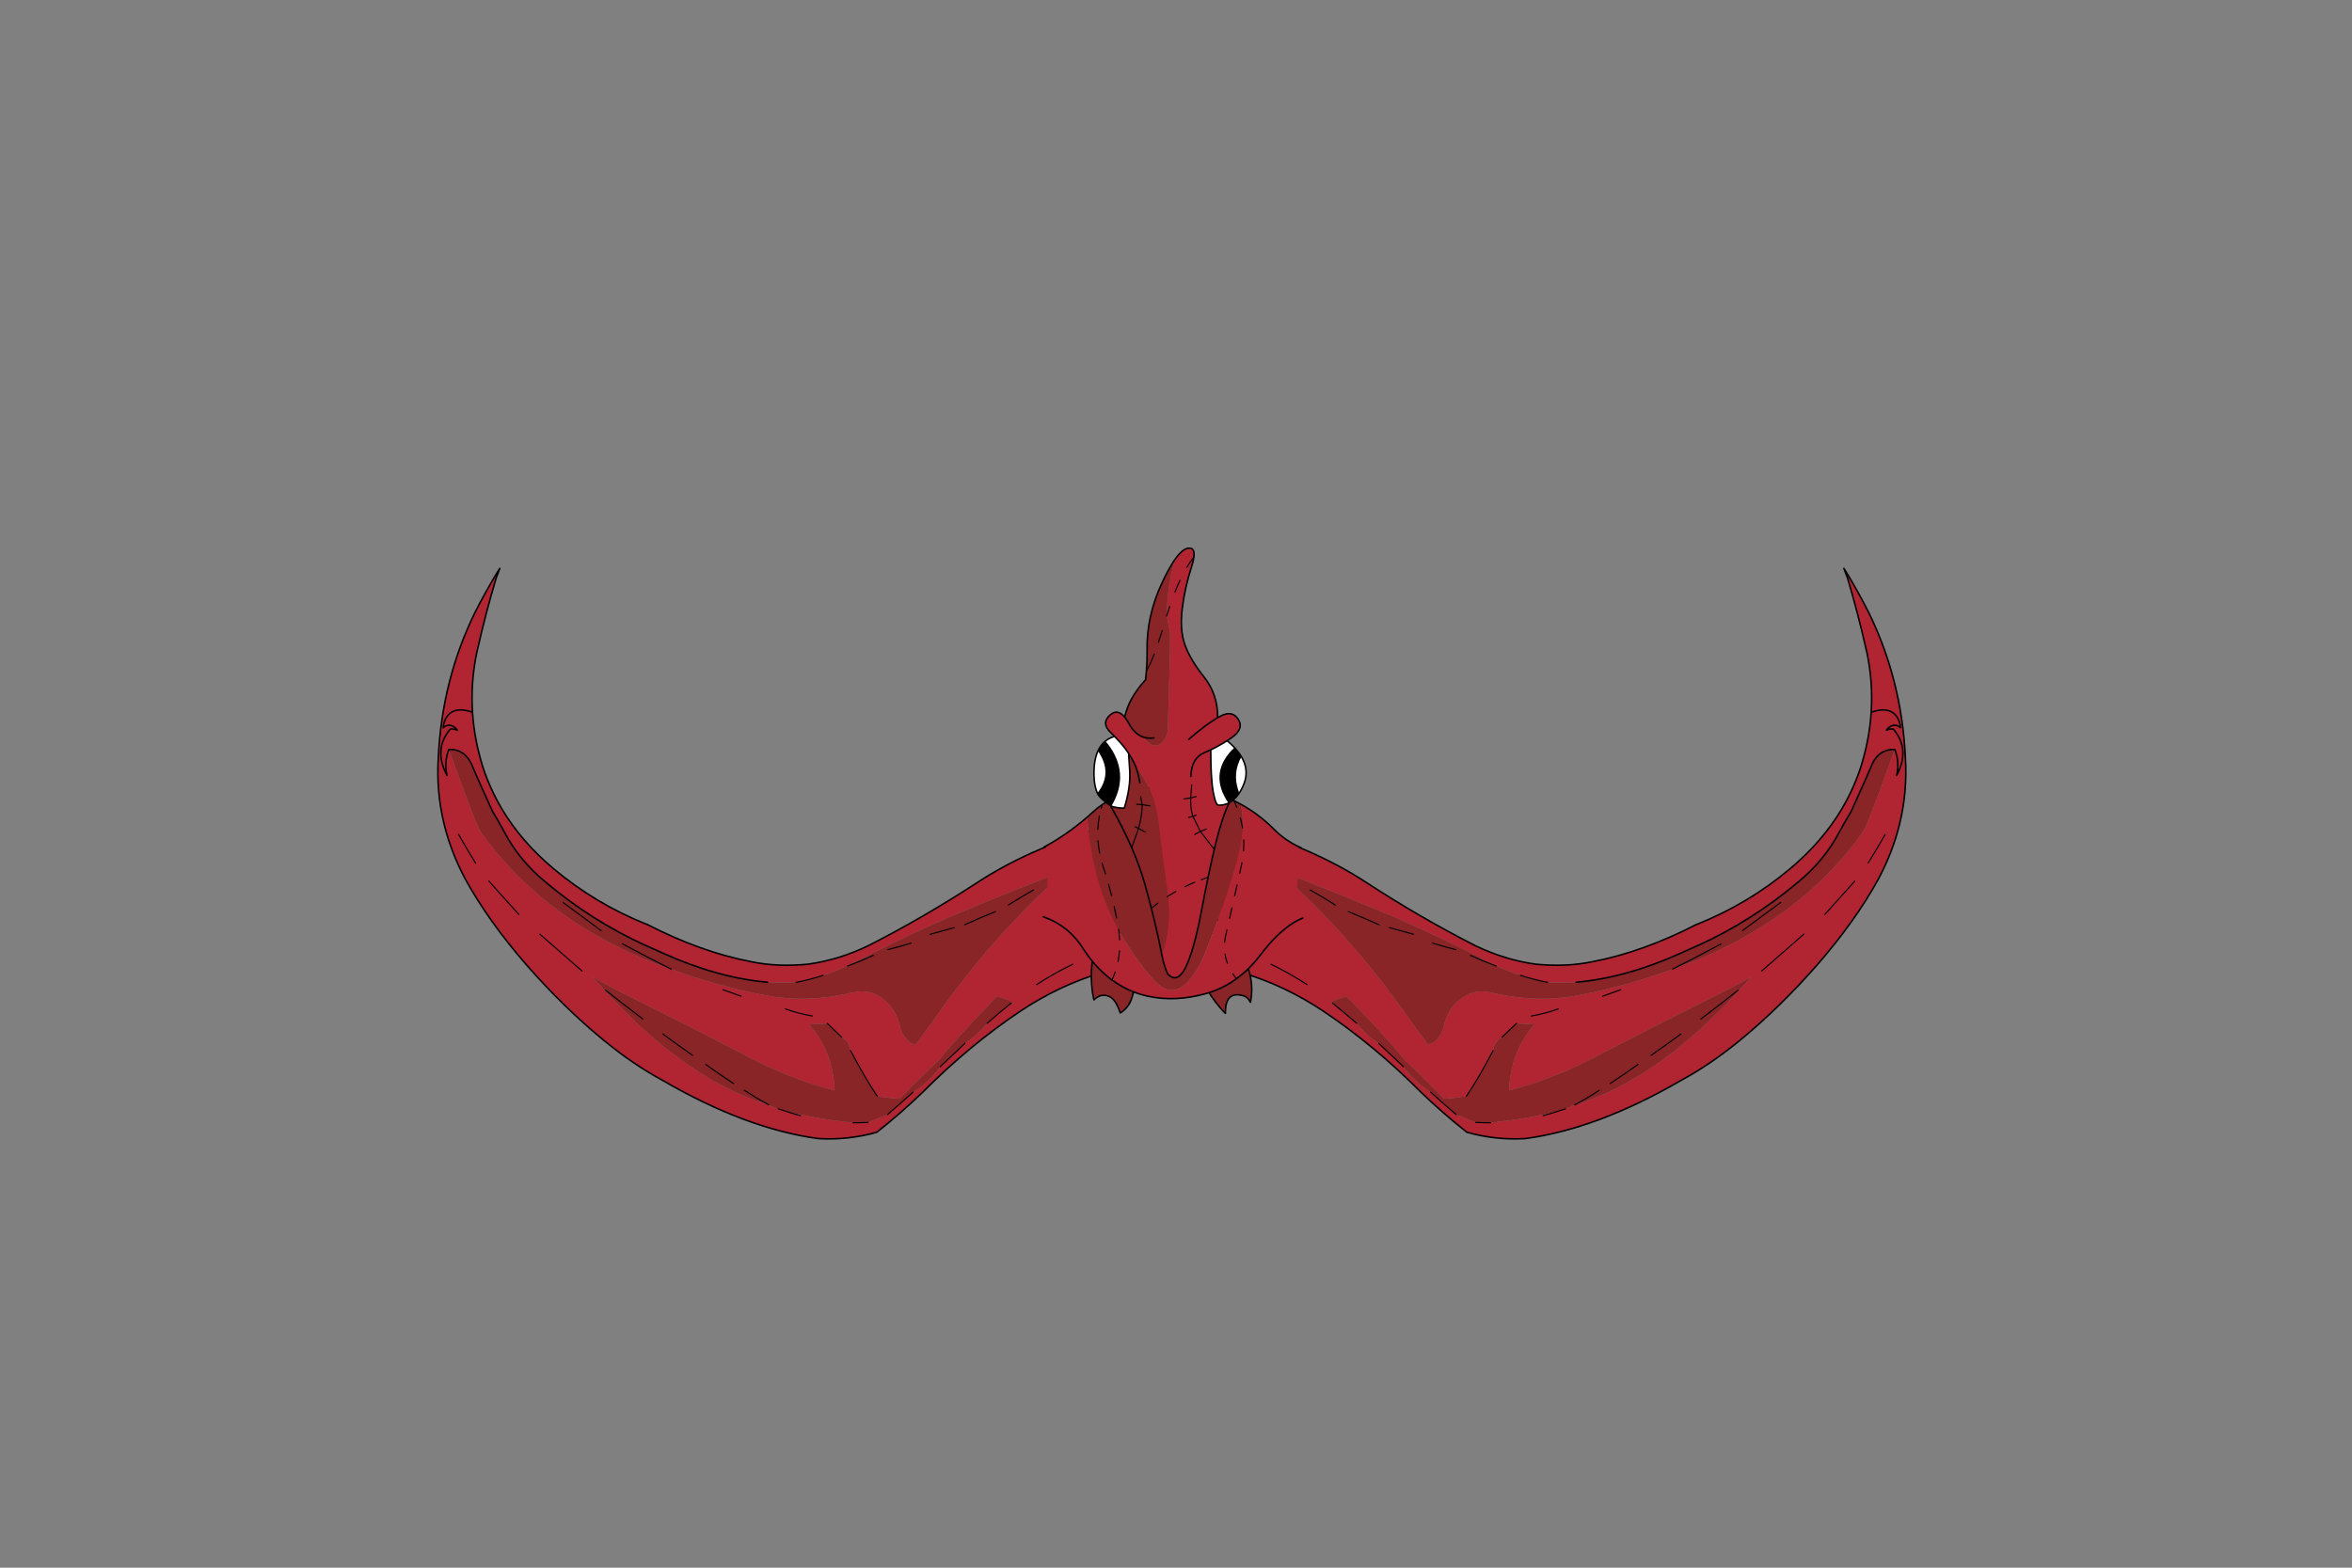 <?xml version="1.0" encoding="utf-8"?>
<!DOCTYPE svg PUBLIC "-//W3C//DTD SVG 1.1//EN" "http://www.w3.org/Graphics/SVG/1.1/DTD/svg11.dtd">
<svg version="1.1" xmlns="http://www.w3.org/2000/svg" xmlns:xlink="http://www.w3.org/1999/xlink" viewBox="0 0 30000 20000">

<rect x="0" y="0" width="30000" height="20000" fill="#808080" stroke="none"/>

<g enable-background="new">

<g>

<g>

<g transform="matrix(-0.49 0 0 0.49 15497 11191)">

<g>

<path fill-opacity="1.000" fill="#B12432" d="M -17665 -3326 Q -17236 -3326 -17059 -2829 Q -17033 -2758 -16561 -1713 Q -16404 -1457 -16251 -1173 Q -15864 -437 -15185 123 Q -13988 1133 -12574 1779 L -12574 1776 L -12146 1968 Q -10718 2618 -9402 2735 Q -9213 2745 -9010 2745 Q -8841 2745 -8661 2738 Q -8303 2669 -7953 2555 Q -7633 2449 -7324 2315 Q -5750 1491 -4311 886 Q -3010 346 -1601 -198 L -1601 -198 Q -3563 1518 -5165 3845 L -5556 4365 Q -5857 4262 -5953 3887 Q -6107 3250 -6641 3029 Q -6778 2973 -6940 2973 Q -7063 2973 -7200 3005 Q -7881 3164 -8521 3164 Q -9064 3164 -9577 3049 Q -10688 2838 -11910 2394 Q -12261 2271 -12623 2128 Q -15360 957 -16872 -1186 Q -16992 -1363 -17697 -3325 Q -17681 -3326 -17665 -3326 Z M -13959 2593 L -13959 2593 Q -13439 2893 -12930 3137 Q -11409 3894 -10139 4554 Q -8913 5228 -7654 5553 Q -7661 5353 -7695 5164 Q -7810 4408 -8317 3832 L -7845 3808 L -7470 4167 L -7430 4193 Q -7272 4298 -7242 4511 Q -6884 5198 -6545 5704 Q -6246 5751 -5962 5770 Q -5471 5251 -4939 4760 Q -4457 4155 -3422 3099 Q -3293 3149 -3167 3184 Q -3060 3215 -3012 3286 L -3019 3284 Q -3035 3277 -3058 3277 Q -3372 3530 -3685 3803 Q -3913 4086 -4189 4277 L -4263 4326 L -4908 4935 Q -5193 5324 -5565 5564 L -5614 5596 Q -5947 5899 -6280 6181 Q -6530 6287 -6787 6385 Q -6977 6394 -7178 6394 L -7221 6384 Q -8058 6306 -8942 6088 L -9126 6031 Q -9250 5982 -9370 5928 Q -11651 5245 -13959 2593 Z M -16371 -8041 L -16471 -7882 Q -16768 -7384 -17025 -6877 Q -17874 -5132 -17971 -3135 Q -18031 -2229 -17816 -1362 Q -17639 -649 -17275 39 Q -16675 1135 -15674 2286 Q -14714 3384 -13662 4250 Q -12889 4882 -12135 5289 Q -9956 6554 -8076 6806 Q -7942 6814 -7809 6814 Q -7176 6814 -6558 6641 Q -5950 6162 -5358 5594 Q -4151 4379 -2820 3487 Q -1821 2823 -741 2498 Q -503 2000 -257 1509 Q 587 -105 -341 -1411 Q -2493 -807 -3911 119 Q -5329 1045 -6774 1781 Q -7538 2151 -8342 2264 Q -8631 2292 -8903 2292 Q -9386 2292 -9812 2203 Q -11137 1952 -12546 1224 L -12549 1227 Q -13883 692 -14964 -215 Q -15815 -925 -16328 -1796 Q -16628 -2306 -16813 -2872 Q -17036 -3584 -17082 -4294 Q -17132 -5069 -16972 -5842 L -16956 -5910 Q -16741 -6865 -16465 -7792 L -16371 -8041 Z">

</path>

<path fill-opacity="1.000" fill="#892427" d="M -17665 -3326 Q -17681 -3326 -17697 -3325 Q -16992 -1363 -16872 -1186 Q -15360 957 -12623 2128 Q -12261 2271 -11910 2394 Q -10688 2838 -9577 3049 Q -9064 3164 -8521 3164 Q -7882 3164 -7200 3005 Q -7063 2973 -6940 2973 Q -6778 2973 -6641 3029 Q -6107 3250 -5953 3887 Q -5857 4262 -5556 4365 L -5165 3845 Q -3563 1518 -1601 -198 L -1601 -198 Q -3010 346 -4311 886 Q -5750 1491 -7324 2315 Q -7633 2449 -7953 2555 Q -8303 2669 -8661 2738 Q -8841 2745 -9010 2745 Q -9213 2745 -9402 2735 Q -10718 2618 -12146 1968 L -12574 1776 L -12574 1779 Q -13988 1133 -15185 123 Q -15864 -437 -16251 -1173 Q -16404 -1457 -16561 -1713 Q -17033 -2758 -17059 -2829 Q -17236 -3326 -17665 -3326 Z M -13959 2593 L -13959 2593 Q -11651 5245 -9370 5928 Q -9250 5982 -9126 6031 L -8942 6088 Q -8058 6306 -7221 6384 L -7178 6394 Q -6977 6394 -6787 6385 Q -6530 6287 -6280 6181 Q -5947 5899 -5614 5596 L -5565 5564 Q -5193 5324 -4908 4935 L -4263 4326 L -4189 4277 Q -3913 4086 -3685 3803 Q -3372 3530 -3058 3277 Q -3035 3277 -3019 3284 L -3012 3286 Q -3060 3215 -3167 3184 Q -3293 3149 -3422 3099 Q -4457 4155 -4939 4760 Q -5471 5251 -5962 5770 Q -6246 5751 -6545 5704 Q -6884 5198 -7242 4511 Q -7272 4298 -7430 4193 L -7470 4167 L -7845 3808 L -8317 3832 Q -7810 4408 -7695 5164 Q -7661 5353 -7654 5553 Q -8913 5228 -10139 4554 Q -11409 3894 -12930 3137 Q -13439 2893 -13959 2593 Z">

</path>

<path fill="none" stroke-opacity="1.000" stroke="rgb(0,0,0)" stroke-linejoin="round" stroke-linecap="round" stroke-width="28.572" d="M -12574 1779 L -12574 1776 M -8661 2738 Q -8303 2669 -7953 2555 M -17003 -368 Q -17233 -741 -17446 -1113 M -3135 726 Q -2808 518 -2480 333 M -6545 5704 Q -6884 5198 -7242 4511 M -7470 4167 L -7845 3808 M -9370 5928 Q -9684 5756 -10006 5548 M -1459 2266 Q -1936 2497 -2397 2796 M -4268 1237 Q -3870 1057 -3472 897 M -5663 1717 Q -5964 1808 -6269 1886 M -5168 1486 L -4540 1312 M -4263 4326 L -4908 4935 M -5614 5596 Q -5947 5899 -6280 6181 M -6787 6385 Q -6977 6394 -7178 6394 M -8942 6088 Q -8742 6156 -8542 6208 M -3058 3277 Q -3372 3530 -3685 3803 M -8232 3615 Q -8606 3550 -8935 3429 M -6649 2035 Q -6981 2187 -7324 2315 M -10093 3098 L -10560 2930 M -10287 5371 Q -10641 5142 -11010 4877 M -11354 4638 Q -11732 4375 -12126 4083 M -9126 6031 L -8942 6088 M -13735 1389 L -14725 658 M -14228 2445 L -15329 1483 M -15877 969 L -16655 102 M -11910 2394 Q -12533 2082 -13176 1737 M -12648 3693 Q -13127 3329 -13621 2941">

</path>

<path fill="none" stroke-opacity="1.000" stroke="rgb(0,0,0)" stroke-linejoin="round" stroke-linecap="round" stroke-width="40" d="M -17082 -4294 Q -17132 -5069 -16972 -5842 L -16956 -5910 Q -16741 -6865 -16465 -7792 L -16371 -8041 L -16471 -7882 Q -16768 -7384 -17025 -6877 Q -17874 -5132 -17971 -3135 Q -18031 -2229 -17816 -1362 Q -17639 -649 -17275 39 Q -16675 1135 -15674 2286 Q -14714 3384 -13662 4250 Q -12889 4882 -12135 5289 Q -9956 6554 -8076 6806 Q -7305 6850 -6558 6641 Q -5950 6162 -5358 5594 Q -4151 4379 -2820 3487 Q -1821 2823 -741 2498 Q -503 2000 -257 1509 Q 587 -105 -341 -1411 Q -2493 -807 -3911 119 Q -5329 1045 -6774 1781 Q -7538 2151 -8342 2264 Q -9147 2342 -9812 2203 Q -11137 1952 -12546 1224 M -12549 1227 Q -13883 692 -14964 -215 Q -15815 -925 -16328 -1796 Q -16628 -2306 -16813 -2872 Q -17036 -3584 -17082 -4294 Q -17597 -4475 -17782 -4123 Q -17835 -4021 -17844 -3891 Q -17753 -3978 -17638 -3949 Q -17541 -3922 -17478 -3826 Q -17536 -3854 -17600 -3861 L -17657 -3855 L -17663 -3853 Q -18106 -3326 -17745 -2648 Q -17827 -2996 -17697 -3325 Q -17243 -3344 -17059 -2829 Q -17033 -2758 -16561 -1713 Q -16404 -1457 -16251 -1173 Q -15864 -437 -15185 123 Q -13988 1133 -12574 1779 M -12574 1776 L -12146 1968 Q -10718 2618 -9402 2735">

</path>

</g>

</g>

<g transform="matrix(0.49 0 0 0.49 14397 11191)">

<g>

<path fill-opacity="1.000" fill="#B12432" d="M -17665 -3326 Q -17236 -3326 -17059 -2829 Q -17033 -2758 -16561 -1713 Q -16404 -1457 -16251 -1173 Q -15864 -437 -15185 123 Q -13988 1133 -12574 1779 L -12574 1776 L -12146 1968 Q -10718 2618 -9402 2735 Q -9213 2745 -9010 2745 Q -8841 2745 -8661 2738 Q -8303 2669 -7953 2555 Q -7633 2449 -7324 2315 Q -5750 1491 -4311 886 Q -3010 346 -1601 -198 L -1601 -198 Q -3563 1518 -5165 3845 L -5556 4365 Q -5857 4262 -5953 3887 Q -6107 3250 -6641 3029 Q -6778 2973 -6940 2973 Q -7063 2973 -7200 3005 Q -7881 3164 -8521 3164 Q -9064 3164 -9577 3049 Q -10688 2838 -11910 2394 Q -12261 2271 -12623 2128 Q -15360 957 -16872 -1186 Q -16992 -1363 -17697 -3325 Q -17681 -3326 -17665 -3326 Z M -13959 2593 L -13959 2593 Q -13439 2893 -12930 3137 Q -11409 3894 -10139 4554 Q -8913 5228 -7654 5553 Q -7661 5353 -7695 5164 Q -7810 4408 -8317 3832 L -7845 3808 L -7470 4167 L -7430 4193 Q -7272 4298 -7242 4511 Q -6884 5198 -6545 5704 Q -6246 5751 -5962 5770 Q -5471 5251 -4939 4760 Q -4457 4155 -3422 3099 Q -3293 3149 -3167 3184 Q -3060 3215 -3012 3286 L -3019 3284 Q -3035 3277 -3058 3277 Q -3372 3530 -3685 3803 Q -3913 4086 -4189 4277 L -4263 4326 L -4908 4935 Q -5193 5324 -5565 5564 L -5614 5596 Q -5947 5899 -6280 6181 Q -6530 6287 -6787 6385 Q -6977 6394 -7178 6394 L -7221 6384 Q -8058 6306 -8942 6088 L -9126 6031 Q -9250 5982 -9370 5928 Q -11651 5245 -13959 2593 Z M -16371 -8041 L -16471 -7882 Q -16768 -7384 -17025 -6877 Q -17874 -5132 -17971 -3135 Q -18031 -2229 -17816 -1362 Q -17639 -649 -17275 39 Q -16675 1135 -15674 2286 Q -14714 3384 -13662 4250 Q -12889 4882 -12135 5289 Q -9956 6554 -8076 6806 Q -7942 6814 -7809 6814 Q -7176 6814 -6558 6641 Q -5950 6162 -5358 5594 Q -4151 4379 -2820 3487 Q -1821 2823 -741 2498 Q -503 2000 -257 1509 Q 587 -105 -341 -1411 Q -2493 -807 -3911 119 Q -5329 1045 -6774 1781 Q -7538 2151 -8342 2264 Q -8631 2292 -8903 2292 Q -9386 2292 -9812 2203 Q -11137 1952 -12546 1224 L -12549 1227 Q -13883 692 -14964 -215 Q -15815 -925 -16328 -1796 Q -16628 -2306 -16813 -2872 Q -17036 -3584 -17082 -4294 Q -17132 -5069 -16972 -5842 L -16956 -5910 Q -16741 -6865 -16465 -7792 L -16371 -8041 Z">

</path>

<path fill-opacity="1.000" fill="#892427" d="M -17665 -3326 Q -17681 -3326 -17697 -3325 Q -16992 -1363 -16872 -1186 Q -15360 957 -12623 2128 Q -12261 2271 -11910 2394 Q -10688 2838 -9577 3049 Q -9064 3164 -8521 3164 Q -7882 3164 -7200 3005 Q -7063 2973 -6940 2973 Q -6778 2973 -6641 3029 Q -6107 3250 -5953 3887 Q -5857 4262 -5556 4365 L -5165 3845 Q -3563 1518 -1601 -198 L -1601 -198 Q -3010 346 -4311 886 Q -5750 1491 -7324 2315 Q -7633 2449 -7953 2555 Q -8303 2669 -8661 2738 Q -8841 2745 -9010 2745 Q -9213 2745 -9402 2735 Q -10718 2618 -12146 1968 L -12574 1776 L -12574 1779 Q -13988 1133 -15185 123 Q -15864 -437 -16251 -1173 Q -16404 -1457 -16561 -1713 Q -17033 -2758 -17059 -2829 Q -17236 -3326 -17665 -3326 Z M -13959 2593 L -13959 2593 Q -11651 5245 -9370 5928 Q -9250 5982 -9126 6031 L -8942 6088 Q -8058 6306 -7221 6384 L -7178 6394 Q -6977 6394 -6787 6385 Q -6530 6287 -6280 6181 Q -5947 5899 -5614 5596 L -5565 5564 Q -5193 5324 -4908 4935 L -4263 4326 L -4189 4277 Q -3913 4086 -3685 3803 Q -3372 3530 -3058 3277 Q -3035 3277 -3019 3284 L -3012 3286 Q -3060 3215 -3167 3184 Q -3293 3149 -3422 3099 Q -4457 4155 -4939 4760 Q -5471 5251 -5962 5770 Q -6246 5751 -6545 5704 Q -6884 5198 -7242 4511 Q -7272 4298 -7430 4193 L -7470 4167 L -7845 3808 L -8317 3832 Q -7810 4408 -7695 5164 Q -7661 5353 -7654 5553 Q -8913 5228 -10139 4554 Q -11409 3894 -12930 3137 Q -13439 2893 -13959 2593 Z">

</path>

<path fill="none" stroke-opacity="1.000" stroke="rgb(0,0,0)" stroke-linejoin="round" stroke-linecap="round" stroke-width="28.572" d="M -12574 1779 L -12574 1776 M -8661 2738 Q -8303 2669 -7953 2555 M -17003 -368 Q -17233 -741 -17446 -1113 M -3135 726 Q -2808 518 -2480 333 M -6545 5704 Q -6884 5198 -7242 4511 M -7470 4167 L -7845 3808 M -9370 5928 Q -9684 5756 -10006 5548 M -1459 2266 Q -1936 2497 -2397 2796 M -4268 1237 Q -3870 1057 -3472 897 M -5663 1717 Q -5964 1808 -6269 1886 M -5168 1486 L -4540 1312 M -4263 4326 L -4908 4935 M -5614 5596 Q -5947 5899 -6280 6181 M -6787 6385 Q -6977 6394 -7178 6394 M -8942 6088 Q -8742 6156 -8542 6208 M -3058 3277 Q -3372 3530 -3685 3803 M -8232 3615 Q -8606 3550 -8935 3429 M -6649 2035 Q -6981 2187 -7324 2315 M -10093 3098 L -10560 2930 M -10287 5371 Q -10641 5142 -11010 4877 M -11354 4638 Q -11732 4375 -12126 4083 M -9126 6031 L -8942 6088 M -13735 1389 L -14725 658 M -14228 2445 L -15329 1483 M -15877 969 L -16655 102 M -11910 2394 Q -12533 2082 -13176 1737 M -12648 3693 Q -13127 3329 -13621 2941">

</path>

<path fill="none" stroke-opacity="1.000" stroke="rgb(0,0,0)" stroke-linejoin="round" stroke-linecap="round" stroke-width="40" d="M -17082 -4294 Q -17132 -5069 -16972 -5842 L -16956 -5910 Q -16741 -6865 -16465 -7792 L -16371 -8041 L -16471 -7882 Q -16768 -7384 -17025 -6877 Q -17874 -5132 -17971 -3135 Q -18031 -2229 -17816 -1362 Q -17639 -649 -17275 39 Q -16675 1135 -15674 2286 Q -14714 3384 -13662 4250 Q -12889 4882 -12135 5289 Q -9956 6554 -8076 6806 Q -7305 6850 -6558 6641 Q -5950 6162 -5358 5594 Q -4151 4379 -2820 3487 Q -1821 2823 -741 2498 Q -503 2000 -257 1509 Q 587 -105 -341 -1411 Q -2493 -807 -3911 119 Q -5329 1045 -6774 1781 Q -7538 2151 -8342 2264 Q -9147 2342 -9812 2203 Q -11137 1952 -12546 1224 M -12549 1227 Q -13883 692 -14964 -215 Q -15815 -925 -16328 -1796 Q -16628 -2306 -16813 -2872 Q -17036 -3584 -17082 -4294 Q -17597 -4475 -17782 -4123 Q -17835 -4021 -17844 -3891 Q -17753 -3978 -17638 -3949 Q -17541 -3922 -17478 -3826 Q -17536 -3854 -17600 -3861 L -17657 -3855 L -17663 -3853 Q -18106 -3326 -17745 -2648 Q -17827 -2996 -17697 -3325 Q -17243 -3344 -17059 -2829 Q -17033 -2758 -16561 -1713 Q -16404 -1457 -16251 -1173 Q -15864 -437 -15185 123 Q -13988 1133 -12574 1779 M -12574 1776 L -12146 1968 Q -10718 2618 -9402 2735">

</path>

</g>

</g>

<g transform="matrix(0.49 0 0 0.49 14898 11367)">

<g>

<path fill-opacity="1.000" fill="#892427" d="M 29 -2731 Q 18 -2731 8 -2731 Q -776 -2726 -1474 -2386 Q -1599 -2325 -1713 -2248 Q -1836 -2166 -1946 -2064 L -2106 -1921 Q -2052 -1146 -1855 -395 Q -1659 357 -1282 1029 L -1276 1040 Q -894 1719 -385 2301 Q -138 2582 102 2582 Q 356 2582 602 2267 Q 800 2015 923 1716 Q 1200 1045 1441 361 Q 1694 -359 1875 -1101 Q 2015 -1677 1895 -2259 L 1717 -2350 Q 1597 -2408 1472 -2457 Q 775 -2731 29 -2731 Z M -1970 1830 Q -2032 2311 -1941 2784 L -1927 2835 Q -1807 2714 -1673 2714 Q -1610 2714 -1543 2741 Q -1434 2786 -1367 2898 Q -1289 3028 -1245 3172 L -1222 3164 Q -991 3009 -923 2720 L -896 2627 Q -1194 2510 -1458 2316 Q -1629 2191 -1785 2034 Q -1883 1935 -1970 1830 Z M 2090 2025 Q 1942 2169 1782 2285 Q 1453 2524 1069 2647 Q 1240 2920 1464 3159 L 1495 3185 Q 1485 2702 1801 2702 Q 1871 2702 1958 2726 Q 2051 2751 2109 2838 L 2146 2897 Q 2234 2453 2090 2025 Z">

</path>

<path fill-opacity="1.000" fill="#B12432" d="M 1895 -2259 Q 2015 -1677 1875 -1101 Q 1694 -359 1441 361 Q 1200 1045 923 1716 Q 800 2015 602 2267 Q 356 2582 102 2582 Q -138 2582 -385 2301 Q -894 1719 -1276 1040 L -1282 1029 L -1282 1029 Q -1282 1029 -1282 1029 Q -1659 357 -1855 -395 Q -2052 -1146 -2106 -1921 Q -2608 -1486 -3180 -1169 L -3155 -914 Q -3093 -111 -3225 679 Q -2578 909 -2203 1509 Q -2097 1677 -1970 1830 Q -1883 1935 -1785 2034 Q -1629 2191 -1458 2316 Q -1194 2510 -896 2627 Q -717 2697 -525 2739 Q -231 2803 76 2803 Q 518 2803 988 2671 L 1069 2647 Q 1453 2524 1782 2285 Q 1942 2169 2090 2025 Q 2251 1867 2398 1675 Q 2848 1083 3270 825 Q 3289 538 3323 253 Q 3408 -449 3399 -1155 Q 3043 -1323 2763 -1604 Q 2369 -2000 1895 -2259 Z">

</path>

<path fill="none" stroke-opacity="1.000" stroke="rgb(0,0,0)" stroke-linejoin="round" stroke-linecap="round" stroke-width="28.572" d="M 1717 -2350 L 1791 -2180 M 1971 -1332 Q 1976 -1190 1966 -1045 M 1884 -1897 Q 1918 -1770 1940 -1642 M 1925 -736 L 1908 -655 L 1866 -464 M -1713 -2248 L -1742 -2149 M -1786 -1954 Q -1819 -1782 -1827 -1606 M -1282 1029 L -1286 1001 M -1716 -728 L -1689 -641 L -1627 -444 M -1822 -1307 Q -1811 -1148 -1779 -987 M -1401 404 L -1339 701 M -1263 1557 Q -1274 1698 -1301 1834 M -1282 1029 Q -1266 1153 -1260 1273 M -1458 2316 Q -1411 2213 -1374 2107 M 1782 2285 Q 1730 2222 1688 2157 M 1484 1644 Q 1503 1765 1546 1881 M 1534 1012 L 1508 1124 Q 1484 1229 1475 1330 M 1665 437 L 1603 712 M -1548 -175 L -1469 121 M 1798 -157 L 1735 128">

</path>

<path fill="none" stroke-opacity="1.000" stroke="rgb(0,0,0)" stroke-linejoin="round" stroke-linecap="round" stroke-width="40" d="M -2106 -1921 L -1946 -2064 Q -1836 -2166 -1713 -2248 Q -1599 -2325 -1474 -2386 Q -776 -2726 8 -2731 Q 765 -2735 1472 -2457 Q 1597 -2408 1717 -2350 L 1895 -2259 Q 2369 -2000 2763 -1604 Q 3043 -1323 3399 -1155 L 3461 -1127 M -3227 -1143 L -3180 -1169 Q -2608 -1486 -2106 -1921 M -3225 679 Q -2578 909 -2203 1509 Q -2097 1677 -1970 1830 Q -1883 1935 -1785 2034 Q -1629 2191 -1458 2316 M -1970 1830 Q -2032 2311 -1941 2784 L -1927 2835 Q -1750 2657 -1543 2741 Q -1434 2786 -1367 2898 Q -1289 3028 -1245 3172 L -1222 3164 Q -991 3009 -923 2720 L -896 2627 Q -1194 2510 -1458 2316 M -896 2627 Q -717 2697 -525 2739 Q 190 2895 988 2671 L 1069 2647 Q 1453 2524 1782 2285 M -3243 673 L -3225 679 M 3270 825 Q 3391 751 3509 704 M 3270 825 Q 2848 1083 2398 1675 Q 2251 1867 2090 2025 Q 2234 2453 2146 2897 L 2109 2838 Q 2051 2751 1958 2726 Q 1483 2595 1495 3185 L 1464 3159 Q 1240 2920 1069 2647 M 2090 2025 Q 1942 2169 1782 2285">

</path>

</g>

</g>

<g transform="matrix(0.49 0 0 0.49 14924 10754)">

<g>

<path fill-opacity="1.000" fill="rgb(255,255,255)" d="M 1846 -2265 Q 1594 -1822 1766 -1340 L 1789 -1278 Q 1866 -1391 1927 -1548 Q 2065 -1910 1846 -2265 Z M -1867 -2415 Q -1989 -2164 -1980 -1756 Q -1974 -1468 -1882 -1277 Q -1464 -1800 -1840 -2376 L -1867 -2415 Z M 1486 -2662 Q 1274 -2526 1060 -2424 Q 1059 -1679 1125 -1323 Q 1187 -982 1265 -982 Q 1268 -982 1272 -983 Q 1419 -983 1540 -1046 Q 1036 -1775 1617 -2398 L 1691 -2468 Q 1602 -2565 1486 -2662 Z M -1445 -2774 Q -1592 -2731 -1698 -2638 Q -1621 -2553 -1561 -2462 Q -1084 -1737 -1547 -964 Q -1399 -907 -1199 -907 Q -1196 -907 -1192 -907 Q -1026 -1438 -1049 -1865 L -1078 -2331 L -1159 -2447 Q -1267 -2593 -1445 -2774 Z">

</path>

<path fill-opacity="1.000" fill="rgb(0,0,0)" d="M 1691 -2468 L 1617 -2398 Q 1036 -1775 1540 -1046 Q 1681 -1120 1789 -1278 L 1766 -1340 Q 1594 -1822 1846 -2265 Q 1783 -2367 1691 -2468 Z M -1707 -2640 Q -1720 -2640 -1720 -2619 Q -1809 -2535 -1867 -2415 L -1840 -2376 Q -1464 -1800 -1882 -1277 Q -1829 -1166 -1547 -964 Q -1084 -1737 -1561 -2462 Q -1621 -2553 -1698 -2638 Q -1703 -2640 -1707 -2640 Z">

</path>

<path fill-opacity="1.000" fill="#B12432" d="M 504 -7676 Q 483 -7676 458 -7671 Q 303 -7640 110 -7355 L 72 -7174 Q -76 -6553 -85 -5921 L 0 -5471 Q 3 -5139 -5 -4807 L -56 -2987 Q -61 -2830 -133 -2715 Q -250 -2532 -380 -2532 Q -523 -2532 -684 -2751 Q -916 -2822 -1072 -3110 Q -1126 -3209 -1180 -3275 Q -1287 -3405 -1396 -3405 Q -1476 -3405 -1556 -3335 Q -1802 -3122 -1549 -2878 L -1445 -2774 Q -1267 -2593 -1159 -2447 L -1078 -2331 Q -994 -2203 -931 -2074 Q -902 -2013 -876 -1937 Q -812 -1895 -770 -1832 Q -381 -1250 -299 -528 Q -190 432 -51 1385 L -39 1575 Q 14 2265 -215 2911 Q -141 3258 -60 3411 Q 33 3510 122 3510 Q 271 3510 409 3232 Q 627 2788 824 1738 Q 910 1280 991 893 Q 1073 494 1151 169 L 1190 6 Q 1359 -676 1540 -1046 L 1540 -1046 Q 1419 -983 1272 -983 Q 1269 -982 1265 -982 Q 1187 -982 1125 -1323 Q 1059 -1679 1060 -2424 Q 1274 -2526 1486 -2662 L 1592 -2732 Q 1934 -2967 1778 -3216 Q 1683 -3366 1533 -3366 Q 1434 -3366 1310 -3301 L 1238 -3261 Q 1248 -3865 882 -4325 Q 516 -4786 384 -5169 Q 251 -5552 317 -6094 Q 382 -6637 557 -7181 Q 608 -7338 621 -7445 L 621 -7445 Q 621 -7445 621 -7445 Q 649 -7676 504 -7676 Z">

</path>

<path fill-opacity="1.000" fill="#892427" d="M 110 -7355 Q -41 -7133 -216 -6756 Q -614 -5896 -597 -5023 Q -592 -4788 -615 -4480 L -636 -4249 Q -1078 -3769 -1180 -3275 Q -1126 -3209 -1072 -3110 Q -916 -2822 -684 -2751 Q -524 -2532 -380 -2532 Q -249 -2532 -133 -2715 Q -61 -2830 -56 -2987 L -5 -4807 Q 3 -5139 0 -5471 L -85 -5921 Q -76 -6553 72 -7174 L 110 -7355 Z M -1078 -2331 L -1049 -1865 Q -1026 -1438 -1192 -907 Q -1195 -907 -1199 -907 Q -1399 -907 -1547 -964 L -1547 -964 Q -1224 -399 -998 123 Q -787 610 -660 1058 Q -566 1388 -485 1706 Q -339 2281 -234 2814 L -215 2911 Q 14 2265 -39 1575 L -51 1385 Q -190 432 -299 -528 Q -381 -1250 -770 -1832 Q -812 -1895 -876 -1937 L -876 -1937 Q -876 -1937 -876 -1937 Q -902 -2013 -931 -2074 Q -994 -2203 -1078 -2331 Z">

</path>

<path fill="none" stroke-opacity="1.000" stroke="rgb(0,0,0)" stroke-linejoin="round" stroke-linecap="round" stroke-width="40" d="M 621 -7445 Q 653 -7710 458 -7671 Q 303 -7640 110 -7355 M 621 -7445 Q 608 -7338 557 -7181 Q 382 -6637 317 -6094 Q 251 -5552 384 -5169 Q 516 -4786 882 -4325 Q 1248 -3865 1238 -3261 L 1310 -3301 Q 1621 -3465 1778 -3216 Q 1934 -2967 1592 -2732 L 1486 -2662 Q 1602 -2565 1691 -2468 Q 1783 -2367 1846 -2265 Q 2065 -1910 1927 -1548 Q 1866 -1391 1789 -1278 Q 1681 -1120 1540 -1046 Q 1359 -676 1190 6 L 1151 169 Q 1073 494 991 893 Q 910 1280 824 1738 Q 627 2788 409 3232 Q 190 3675 -60 3411 Q -141 3258 -215 2911 L -234 2814 Q -339 2281 -485 1706 Q -566 1388 -660 1058 Q -787 610 -998 123 Q -1224 -399 -1547 -964 Q -1829 -1166 -1882 -1277 Q -1974 -1468 -1980 -1756 Q -1989 -2164 -1867 -2415 Q -1809 -2535 -1720 -2619 M -1698 -2638 Q -1592 -2731 -1445 -2774 L -1549 -2878 Q -1802 -3122 -1556 -3335 Q -1366 -3501 -1180 -3275 Q -1078 -3769 -636 -4249 L -615 -4480 Q -592 -4788 -597 -5023 Q -614 -5896 -216 -6756 Q -41 -7133 110 -7355 M 1486 -2662 Q 1274 -2526 1060 -2424 Q 1059 -1679 1125 -1323 Q 1190 -968 1272 -983 Q 1419 -983 1540 -1046 Q 1036 -1775 1617 -2398 L 1691 -2468 M 1060 -2424 L 901 -2354 Q 553 -2211 543 -1730 M 483 -2695 Q 941 -3089 1238 -3261 M 1846 -2265 Q 1594 -1822 1766 -1340 L 1789 -1278 M -684 -2751 Q -916 -2822 -1072 -3110 Q -1126 -3209 -1180 -3275 M -1445 -2774 Q -1267 -2593 -1159 -2447 L -1078 -2331 Q -994 -2203 -931 -2074 Q -902 -2013 -876 -1937 M -422 -2735 Q -563 -2714 -684 -2751 M -1882 -1277 Q -1464 -1800 -1840 -2376 L -1867 -2415 M -1720 -2619 L -1698 -2638 Q -1621 -2553 -1561 -2462 Q -1084 -1737 -1547 -964 Q -1396 -906 -1192 -907 Q -1026 -1438 -1049 -1865 L -1078 -2331 M -876 -1937 Q -823 -1783 -784 -1569">

</path>

<path fill="none" stroke-opacity="1.000" stroke="rgb(0,0,0)" stroke-linejoin="round" stroke-linecap="round" stroke-width="28.572" d="M 436 -7173 Q 526 -7324 621 -7445 M -85 -5921 L -9 -6156 M 128 -6532 Q 192 -6694 259 -6838 M 683 -1207 L 537 -1173 L 538 -1066 Q 536 -877 594 -693 L 683 -724 M 362 -1146 L 537 -1173 L 563 -1509 M 1151 169 L 790 -300 L 643 -221 M 594 -693 L 790 -300 L 945 -362 M 482 -664 L 594 -693 M 813 958 Q 901 924 991 893 M 387 1139 Q 512 1078 641 1025 M -51 1385 Q 33 1331 120 1281 L 147 1266 M -303 -5224 L -204 -5527 M -89 -5906 L -85 -5921 M -615 -4480 Q -527 -4618 -411 -4921 M -765 -1207 L -725 -997 L -523 -966 M -998 123 L -819 -378 L -906 -422 M -819 -378 L -780 -542 Q -727 -764 -725 -997 L -865 -1006 M -819 -378 L -644 -282 M -485 1706 Q -406 1633 -319 1569 M -76 1401 L -51 1385">

</path>

</g>

</g>

</g>

</g>

</g>

</svg>

